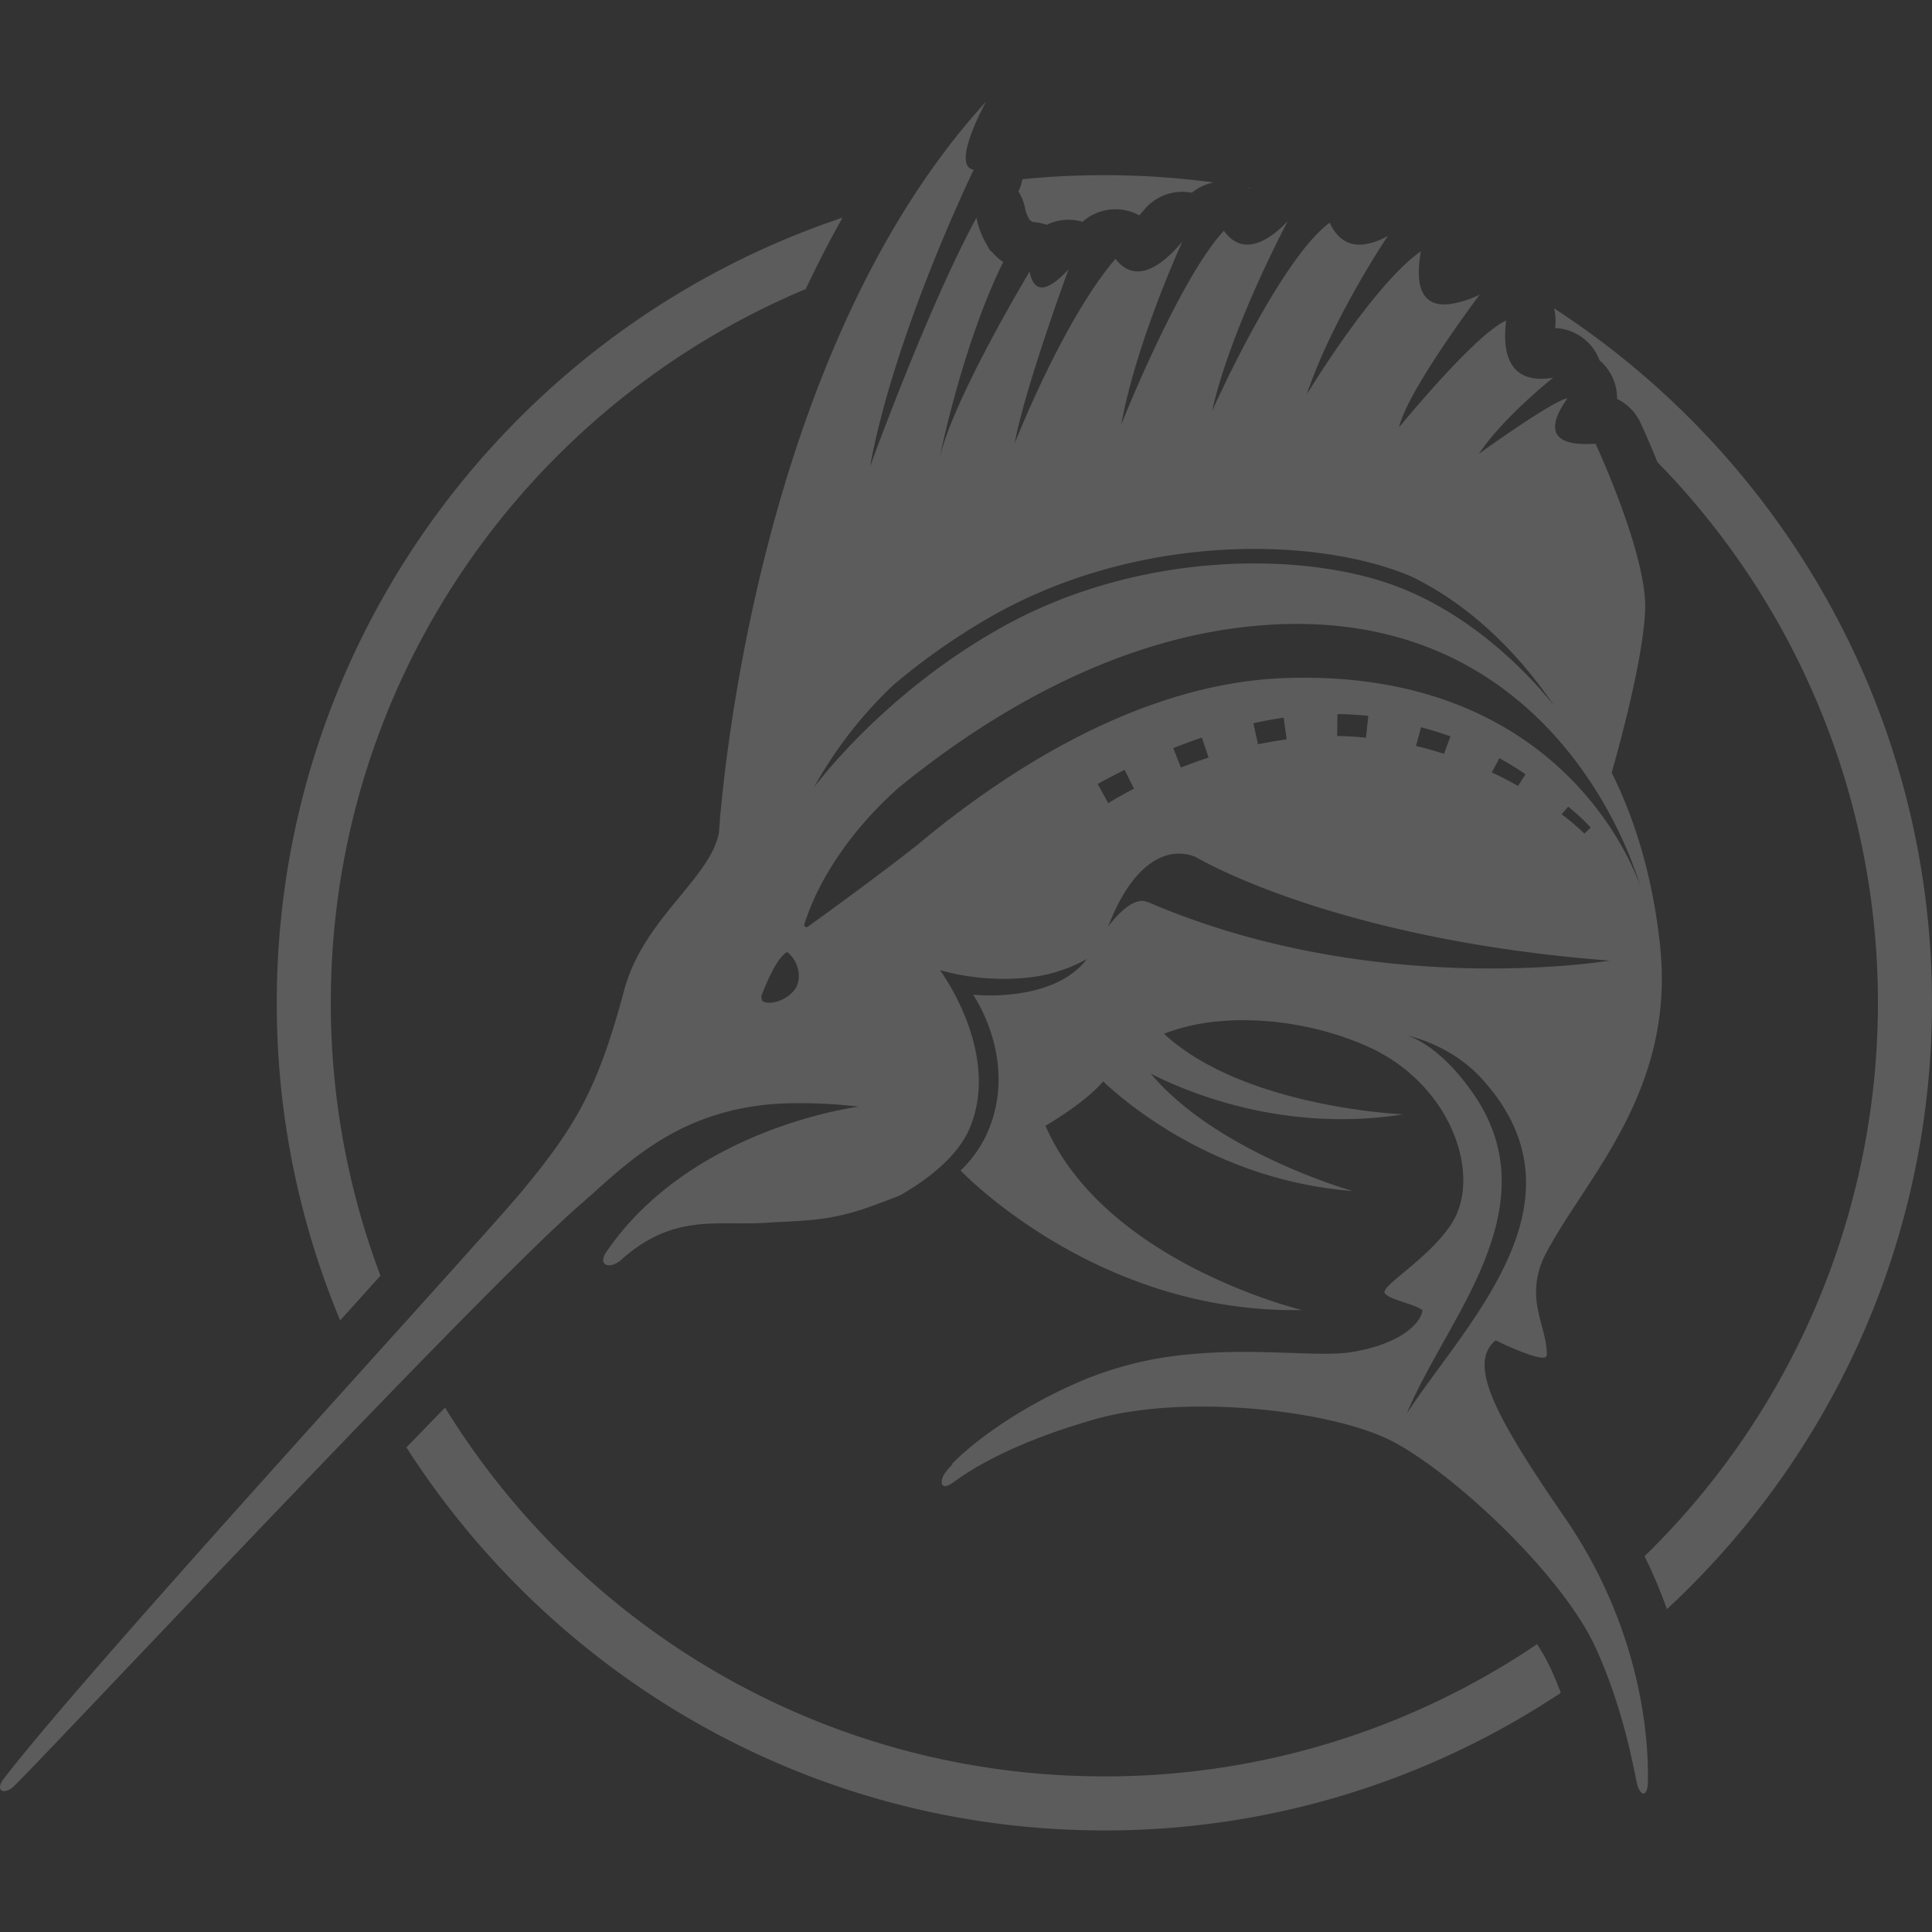 <svg id="Layer_1" data-name="Layer 1" xmlns="http://www.w3.org/2000/svg" viewBox="0 0 750 750"><rect x="0" y="0" width="750" height="750" fill="#333333" stroke="none"/><defs><style>.cls-1{opacity:0.2;}.cls-2{fill:#fff;}</style></defs><title>icon-white--20pc</title><g class="cls-1"><path class="cls-2" d="M485.22,73.22l.19-.2-.82-.14C484.8,73,485,73.09,485.22,73.22Z"/><path class="cls-2" d="M603.74,126.75c0,.21,0,.41-.07.61a19.23,19.23,0,0,1,16.83,11.42q.24.56.45,1.11a19,19,0,0,1,3.79,4.36,19.19,19.19,0,0,1,3,10.62,19.29,19.29,0,0,1,7.94,7.12c.32.52.64,1.09.91,1.63.09.17.17.33.24.5,1.14,2.44,3.67,8,6.59,15.29a300.07,300.07,0,0,1-5,424.71,200.71,200.71,0,0,1,8.69,20.55C710.37,566,750,482.17,750,389.29c0-112.85-58.49-212.28-146.73-269.6A19.42,19.42,0,0,1,603.74,126.75Z"/><path class="cls-2" d="M395.34,74.3a19.5,19.5,0,0,1,2.52,6.19A13.67,13.67,0,0,0,399.49,85c0,.07.09.14.14.21l.13.16a1.68,1.68,0,0,0,.35.3c.23.15.47.32.7.49a18.89,18.89,0,0,1,2.34.28,18.51,18.51,0,0,1,3.15.85,19.25,19.25,0,0,1,13.95-1.19,19.25,19.25,0,0,1,22-2.51c.6-.62,1.28-1.38,2-2.27a19.22,19.22,0,0,1,18.43-6.5,19.35,19.35,0,0,1,8.46-4A323.7,323.7,0,0,0,428.72,68q-16.11,0-31.83,1.57A19.49,19.49,0,0,1,395.34,74.3Z"/><path class="cls-2" d="M133.09,511.42l14.61-16.2a299.45,299.45,0,0,1-19.28-105.93c0-124.76,76.09-231.73,184.38-277.08,4.4-9.37,9.15-18.64,14.29-27.72-127.5,42.62-219.65,163.14-219.65,304.8a319.43,319.43,0,0,0,24.61,123.29C132.4,512.2,132.75,511.8,133.09,511.42Z"/><path class="cls-2" d="M601.9,647.54a75.54,75.54,0,0,0-5.22-9.28,298.94,298.94,0,0,1-168,51.33c-108.23,0-203.06-57.28-255.91-143.16q-7.34,7.55-15,15.44C215,651.22,315,710.57,428.72,710.57a319.36,319.36,0,0,0,177.19-53.42C604.7,654,603.37,650.76,601.9,647.54Z"/><path class="cls-2" d="M619.38,172.23l0,0c-20.18,1.45-17.44-8.43-10.87-17.63-6.16,1.12-34.39,21.56-34.39,21.56,9.63-14.42,28.82-29.53,28.82-29.53-.73.12-1.43.21-2.1.28-15.62,1.55-17.6-10.88-16.17-22.46-12,5.23-41.54,41.42-41.54,41.42,3.22-14.28,31.3-51.5,31.3-51.5a39.3,39.3,0,0,1-12,3.73c-11.91,1.18-12.84-9.56-10.83-20.55-18.48,12.79-44.3,55.53-44.3,55.53,9.91-29.53,31.48-61.52,31.48-61.52a25.5,25.5,0,0,1-9.58,3.34c-6.74.67-10.71-3.36-13-8.46-19.49,14.3-45.68,73.15-45.68,73.15,7.45-32.85,29.41-73.76,29.41-73.76C494,92,489.18,94.52,485.29,94.9c-4.54.45-7.84-2.07-10.19-5.32-17.52,18.94-39.84,75.23-39.84,75.23,6-32.71,23.77-71.09,23.77-71.09-6.7,8-12.08,11.16-16.36,11.58s-7.33-1.81-9.63-4.82c-20.26,23.46-39.15,71.65-39.15,71.65,3.93-21.44,20.92-67.56,20.92-67.56-4.39,4.72-7.58,6.73-9.89,7-3,.3-4.54-2.46-5.22-6.15,0,0-30.28,50.27-35.14,73.23,0,0,8.82-44.47,24.88-76.92A20.56,20.56,0,0,1,385.28,98a5,5,0,0,1-1.82-2.39,32.28,32.28,0,0,1-4.4-11.1c-18.83,34.6-41.35,96.72-41.35,96.72C347.46,128.57,378,65.9,378,65.9c-9.14-1.44,4.81-26.47,4.81-26.47C301.14,128.75,283,279.58,279.69,315.76a11.11,11.11,0,0,0-.2,2.37h0c-.22,2.56-.34,4.31-.39,5.1-3.53,18.07-29.39,33.38-36.82,61.24-10.23,38.36-19,52.8-38.75,76.87C186.23,482.45,35.57,646,1.29,690.73c-2.14,2.79-1.38,4.78.6,4.58a6.37,6.37,0,0,0,3.47-1.89c10-9.27,181.18-192.33,219.74-225.65,16.56-14.32,35.59-35.31,73.06-39,9.06-.9,23.74-.62,35.18.84,0,0-65.09,8.09-98,56.48-3.42,5,1.29,7,5.92,2.87,20.43-18.21,37.35-13,56.68-14.3,13.4-.92,24.25-.29,41.66-6.9,4.28-1.55,7.49-2.79,9.85-3.74,11.06-6.38,22.38-15.17,27-26.11,12.32-29.29-11.55-61.29-11.55-61.29a92,92,0,0,0,32.93,3,60.23,60.23,0,0,0,24.06-7.3c-7.2,9.5-19.83,12.73-29.74,13.71a76.19,76.19,0,0,1-14.41.11s18.28,26,5.17,54.43a47.78,47.78,0,0,1-10,13.83c4,4.16,55.66,55.63,132.55,54.16,0,0-76.45-18.3-99.6-71.52,9.51-5.72,17.41-11.55,22.4-17.22,9.88,9.3,44.7,38.45,96.88,42.55,0,0-52.5-14.78-78.39-45.56,15.45,7.8,48.44,20.95,89.43,16.88,2.83-.28,5.7-.64,8.6-1.1,0,0-62-2.56-92.92-31.3a77.57,77.57,0,0,1,20.61-4.75c19.77-2,41.78,2.11,58.89,9.91,32.14,14.65,44.15,50,32.1,68.63-8.93,13.81-28.21,24.46-25.81,27.08s10.32,3.64,14.55,6.4c-.28,4.31-7.28,12.86-26.93,16.23q-1.4.24-2.94.39c-13.58,1.35-35.76-1.9-60.95.6A139.76,139.76,0,0,0,419.7,536.1c-26.16,11.21-43.38,25.18-50.23,32.27l.41,0a23.38,23.38,0,0,0-3.55,4.24c-1.51,2.93-1,6.24,3.63,2.92s19.55-14.32,54.69-24.47,92.22-3.67,115.54,8.29,66,51.44,79.19,80.22c11.16,24.34,14.94,48,16.13,52.88s4.12,5.54,4.2-.89S641,637.84,607.4,589.05c-28.36-41.13-37.35-59.83-26.81-68.73,0,0,19.27,9.51,19.86,5.88.18-6.14-2.47-12-3.58-18.62h0a31.48,31.48,0,0,1,3.42-21.28c15.1-28.81,49.78-62.38,44.24-118.2-1.94-19.57-7-44.35-18.88-68.17,0,0,12.25-41.78,13-63.26S619.38,172.23,619.38,172.23ZM346.71,266a253.56,253.56,0,0,1,38.64-27c25.8-14.58,53.91-22.23,80.3-24.85,29.49-2.92,56.83.42,76.47,7.4,1.93.69,3.81,1.43,5.67,2.2,15.38,7.42,36.31,22,55.51,50.21-6.54-8.28-29.75-35.21-63.08-47.06-19-6.74-45.44-10-74-7.14-25.66,2.55-53,10-78.11,24.19-40.94,23.13-66,53.7-72.09,61.63A165.14,165.14,0,0,1,346.71,266ZM308.49,384.17c-3.18,4.23-9.43,6.06-12.14,4.65a1.75,1.75,0,0,1-.49-.35,11.87,11.87,0,0,1-.34-1.7c1.3-3.49,5.93-15.14,10.06-17.19C310.23,373.25,311.49,380.18,308.49,384.17ZM546.13,548.68c4.81-11.63,12.51-24.42,19.9-38h0c14.44-26.54,26.36-56.08,6.29-85.54-14-20.52-26.33-23.2-26.33-23.2s16.84,3.17,29.26,16.84C618.38,466.18,569.36,513.24,546.13,548.68Zm67.23-174.35c-27.11,2.69-98.25,5.83-167.87-24.21,0,0-.1,0-.15,0a5.1,5.1,0,0,0-2.56-.36c-6,.59-12.61,10-12.61,10,7.53-19.72,17.25-27.45,25.88-28.31a16.79,16.79,0,0,1,8.18,1.26s52.7,31.88,160.56,40.2C624.79,372.91,620.68,373.61,613.36,374.33Zm-187.23-70c3.43-1.9,6.95-3.73,10.45-5.47l3.63,7.31c-6.34,3.28-10,5.62-10,5.62Zm29.32-13.9c3.69-1.47,7.43-2.85,11.11-4.09l2.61,7.75c-3.79,1.24-7.38,2.54-10.73,3.86Zm31.11-9.68c3.93-.87,7.88-1.59,11.73-2.14L499.5,287l-1.33.21q-5,.72-9.81,1.71Zm32.53,5,.1-8.53,1.51,0c3.46.09,7,.33,10.47.69l-.9,8.48c-3.25-.35-6.55-.56-9.81-.65Zm30.57,3.89,2-7.32c4.07,1.1,7.85,2.27,11.4,3.52l-2.48,6.81Q555.33,290.93,549.66,289.58Zm29.42,10.25,3-5.56c3.57,2,6.93,4.05,10.14,6.24l-2.93,4.55C586.15,303.3,582.74,301.54,579.08,299.83Zm27.11,16.25,2.58-3a75.89,75.89,0,0,1,8.73,8.1l-2.42,2.36A93.91,93.91,0,0,0,606.19,316.08Zm30.46,27.73s-26.45-84.57-137.84-80.65c-3.19.11-6.37.33-9.53.64-45.77,4.54-88.65,29.46-120.59,54.05-.65.45-1.35,1-2.14,1.64l-.19.16c-3.57,2.79-7,5.57-10.26,8.3-15.89,12.5-36,27.07-42.51,31.73a.78.78,0,0,1-.42.16.88.88,0,0,1-.93-1.14c8.5-26.45,28.76-46,35.95-52.35.05,0,.05-.11.09-.16,33.31-27.24,81.9-57.63,137.5-63.15h.06C606.44,231.1,636.63,343.76,636.65,343.81Z"/></g></svg>